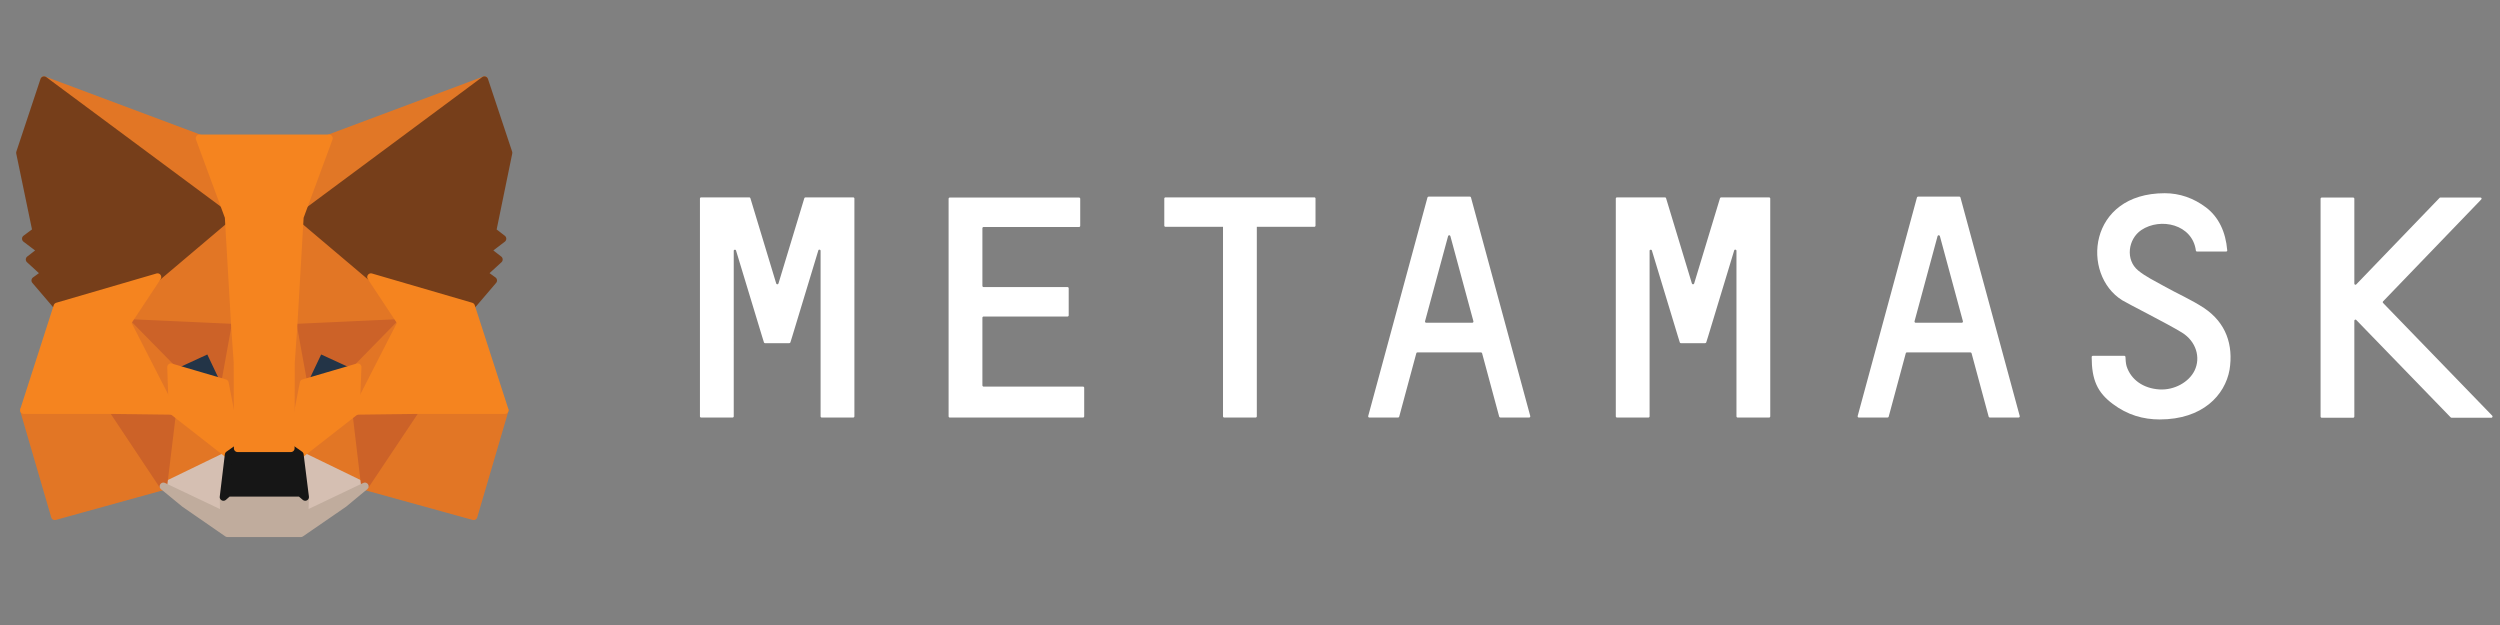 <?xml version="1.0" encoding="utf-8"?>
<!-- Generator: Adobe Illustrator 16.0.0, SVG Export Plug-In . SVG Version: 6.00 Build 0)  -->
<!DOCTYPE svg PUBLIC "-//W3C//DTD SVG 1.1//EN" "http://www.w3.org/Graphics/SVG/1.1/DTD/svg11.dtd">
<svg version="1.1" id="Layer_1" xmlns:ev="http://www.w3.org/2001/xml-events"
	 xmlns="http://www.w3.org/2000/svg" xmlns:xlink="http://www.w3.org/1999/xlink" x="0px" y="0px" width="336px" height="84px"
	 viewBox="0 0 336 84" enable-background="new 0 0 336 84" xml:space="preserve">
<rect x="0" y="0" width="336" height="84" fill="#808080" stroke="none"/>
<g>
	<g>
		<path fill="#FFFFFF" d="M296.223,41.398c-1.727-1.141-3.631-1.952-5.432-2.969c-1.167-0.659-2.412-1.243-3.427-2.08
			c-1.727-1.421-1.369-4.214,0.432-5.432c2.588-1.726,6.875-0.762,7.331,2.765c0,0.077,0.077,0.126,0.153,0.126h3.907
			c0.104,0,0.18-0.077,0.151-0.178c-0.2-2.436-1.141-4.466-2.863-5.761c-1.649-1.242-3.527-1.901-5.532-1.901
			c-10.329,0-11.272,10.938-5.71,14.39c0.634,0.407,6.091,3.147,8.019,4.338c1.93,1.192,2.538,3.374,1.701,5.101
			c-0.761,1.573-2.74,2.663-4.722,2.542c-2.156-0.128-3.832-1.294-4.417-3.123c-0.102-0.33-0.152-0.965-0.152-1.243
			c0-0.076-0.077-0.152-0.152-0.152h-4.236c-0.076,0-0.152,0.078-0.152,0.152c0,3.071,0.762,4.774,2.842,6.32
			c1.953,1.473,4.086,2.081,6.295,2.081c5.787,0,8.783-3.273,9.394-6.675C300.182,46.372,299.19,43.379,296.223,41.398z"/>
		<path fill="#FFFFFF" d="M112.189,26.527h-1.879h-2.054c-0.077,0-0.127,0.051-0.152,0.101L104.626,38.1
			c-0.051,0.152-0.253,0.152-0.304,0l-3.474-11.473c-0.026-0.077-0.077-0.101-0.152-0.101H98.64h-1.878h-2.538
			c-0.076,0-0.152,0.076-0.152,0.152v29.289c0,0.076,0.078,0.152,0.152,0.152h4.239c0.076,0,0.152-0.076,0.152-0.152V33.708
			c0-0.177,0.254-0.203,0.305-0.051l3.502,11.549l0.253,0.813c0.025,0.076,0.076,0.103,0.152,0.103h3.25
			c0.076,0,0.125-0.053,0.152-0.103l0.253-0.813l3.502-11.549c0.051-0.177,0.304-0.126,0.304,0.051v22.26
			c0,0.077,0.077,0.152,0.153,0.152h4.239c0.076,0,0.152-0.077,0.152-0.152V26.68c0-0.077-0.077-0.152-0.152-0.152L112.189,26.527
			L112.189,26.527z"/>
		<path fill="#FFFFFF" d="M231.325,26.527c-0.077,0-0.128,0.051-0.153,0.101L227.695,38.1c-0.051,0.152-0.253,0.152-0.304,0
			l-3.475-11.473c-0.026-0.077-0.077-0.101-0.155-0.101h-6.445c-0.076,0-0.152,0.076-0.152,0.152v29.289
			c0,0.076,0.077,0.152,0.152,0.152h4.237c0.076,0,0.152-0.076,0.152-0.152V33.708c0-0.177,0.254-0.203,0.306-0.051l3.502,11.549
			l0.253,0.813c0.026,0.076,0.077,0.103,0.152,0.103h3.248c0.077,0,0.127-0.053,0.152-0.103l0.256-0.813l3.501-11.549
			c0.052-0.177,0.305-0.126,0.305,0.051v22.26c0,0.077,0.078,0.152,0.152,0.152h4.237c0.076,0,0.152-0.077,0.152-0.152V26.68
			c0-0.077-0.077-0.152-0.152-0.152L231.325,26.527L231.325,26.527z"/>
		<path fill="#FFFFFF" d="M176.656,26.527h-7.892h-4.238h-7.894c-0.076,0-0.152,0.076-0.152,0.152v3.654
			c0,0.077,0.077,0.152,0.152,0.152h7.74v25.482c0,0.076,0.076,0.152,0.153,0.152h4.238c0.076,0,0.153-0.076,0.153-0.152V30.485
			h7.738c0.077,0,0.151-0.077,0.151-0.152v-3.654C176.807,26.602,176.757,26.527,176.656,26.527z"/>
		<path fill="#FFFFFF" d="M201.656,56.12h3.859c0.102,0,0.177-0.103,0.152-0.203l-7.971-29.39c-0.025-0.077-0.076-0.101-0.152-0.101
			h-1.475h-2.588h-1.472c-0.076,0-0.126,0.05-0.152,0.101l-7.969,29.39c-0.026,0.101,0.051,0.203,0.152,0.203h3.857
			c0.077,0,0.128-0.051,0.152-0.103l2.308-8.552c0.024-0.076,0.076-0.103,0.152-0.103h8.53c0.074,0,0.125,0.052,0.151,0.103
			l2.306,8.552C201.528,56.069,201.604,56.12,201.656,56.12z M191.526,43.174l3.099-11.445c0.05-0.152,0.251-0.152,0.305,0
			l3.096,11.445c0.025,0.103-0.051,0.205-0.152,0.205h-6.194C191.577,43.379,191.503,43.276,191.526,43.174z"/>
		<path fill="#FFFFFF" d="M267.441,56.12h3.859c0.102,0,0.178-0.103,0.152-0.203l-7.971-29.39c-0.025-0.077-0.076-0.101-0.151-0.101
			h-1.474h-2.587h-1.473c-0.077,0-0.127,0.05-0.153,0.101l-7.972,29.39c-0.026,0.101,0.055,0.203,0.154,0.203h3.858
			c0.076,0,0.126-0.051,0.152-0.103l2.307-8.552c0.025-0.076,0.077-0.103,0.151-0.103h8.53c0.076,0,0.126,0.052,0.152,0.103
			l2.307,8.552C267.312,56.069,267.363,56.12,267.441,56.12z M257.314,43.174l3.096-11.445c0.055-0.152,0.254-0.152,0.309,0
			l3.096,11.445c0.024,0.103-0.051,0.205-0.152,0.205h-6.195C257.365,43.379,257.29,43.276,257.314,43.174z"/>
		<path fill="#FFFFFF" d="M132.035,51.78v-9.086c0-0.076,0.077-0.152,0.152-0.152h11.294c0.076,0,0.152-0.076,0.152-0.153v-3.655
			c0-0.077-0.078-0.152-0.152-0.152h-11.294c-0.078,0-0.152-0.077-0.152-0.152v-7.768c0-0.077,0.077-0.152,0.152-0.152h12.842
			c0.078,0,0.152-0.077,0.152-0.152v-3.655c0-0.077-0.076-0.152-0.152-0.152h-12.994h-4.391c-0.076,0-0.152,0.077-0.152,0.152v3.807
			v8.097v3.96v9.391v4.011c0,0.076,0.078,0.152,0.152,0.152h4.391h13.528c0.076,0,0.152-0.076,0.152-0.152v-3.859
			c0-0.077-0.077-0.151-0.152-0.151h-13.4C132.086,51.933,132.035,51.883,132.035,51.78z"/>
		<path fill="#FFFFFF" d="M334.952,55.865l-14.672-15.152c-0.05-0.051-0.05-0.152,0-0.203l13.2-13.707
			c0.103-0.101,0.025-0.253-0.102-0.253h-5.405c-0.051,0-0.076,0.025-0.102,0.051l-11.194,11.626
			c-0.097,0.101-0.254,0.025-0.254-0.102V26.703c0-0.077-0.075-0.152-0.151-0.152h-4.234c-0.077,0-0.152,0.077-0.152,0.152v29.288
			c0,0.077,0.076,0.152,0.152,0.152h4.234c0.076,0,0.151-0.076,0.151-0.152V43.101c0-0.126,0.18-0.205,0.254-0.103l12.695,13.098
			c0.024,0.026,0.076,0.05,0.101,0.05h5.404C334.977,56.12,335.054,55.943,334.952,55.865z"/>
	</g>
	<g>
		<polygon fill="#E17726" stroke="#E17726" stroke-linecap="round" stroke-linejoin="round" points="65.107,10.765 39.447,29.799 
			44.219,18.583 		"/>
		<g>
			<polygon fill="#E27625" stroke="#E27625" stroke-linecap="round" stroke-linejoin="round" points="5.919,10.765 31.351,29.978 
				26.808,18.583 			"/>
			<polygon fill="#E27625" stroke="#E27625" stroke-linecap="round" stroke-linejoin="round" points="55.869,54.902 49.041,65.357 
				63.661,69.396 67.848,55.132 			"/>
			<polygon fill="#E27625" stroke="#E27625" stroke-linecap="round" stroke-linejoin="round" points="3.203,55.132 7.366,69.396 
				21.961,65.357 15.158,54.902 			"/>
			<polygon fill="#E27625" stroke="#E27625" stroke-linecap="round" stroke-linejoin="round" points="21.173,37.237 17.112,43.379 
				31.579,44.039 31.097,28.43 			"/>
			<polygon fill="#E27625" stroke="#E27625" stroke-linecap="round" stroke-linejoin="round" points="49.853,37.237 39.778,28.251 
				39.447,44.039 53.914,43.379 			"/>
			<polygon fill="#E27625" stroke="#E27625" stroke-linecap="round" stroke-linejoin="round" points="21.961,65.357 30.716,61.118 
				23.178,55.233 			"/>
			<polygon fill="#E27625" stroke="#E27625" stroke-linecap="round" stroke-linejoin="round" points="40.311,61.118 49.041,65.357 
				47.848,55.233 			"/>
		</g>
		<g>
			<polygon fill="#D5BFB2" stroke="#D5BFB2" stroke-linecap="round" stroke-linejoin="round" points="49.041,65.357 40.311,61.118 
				41.022,66.805 40.945,69.217 			"/>
			<polygon fill="#D5BFB2" stroke="#D5BFB2" stroke-linecap="round" stroke-linejoin="round" points="21.961,65.357 30.083,69.217 
				30.031,66.805 30.716,61.118 			"/>
		</g>
		<polygon fill="#233447" stroke="#233447" stroke-linecap="round" stroke-linejoin="round" points="30.235,51.477 22.976,49.344 
			28.102,46.983 		"/>
		<polygon fill="#233447" stroke="#233447" stroke-linecap="round" stroke-linejoin="round" points="40.792,51.477 42.925,46.983 
			48.076,49.344 		"/>
		<g>
			<polygon fill="#CC6228" stroke="#CC6228" stroke-linecap="round" stroke-linejoin="round" points="21.961,65.357 23.23,54.902 
				15.158,55.132 			"/>
			<polygon fill="#CC6228" stroke="#CC6228" stroke-linecap="round" stroke-linejoin="round" points="47.799,54.902 49.041,65.357 
				55.869,55.132 			"/>
			<polygon fill="#CC6228" stroke="#CC6228" stroke-linecap="round" stroke-linejoin="round" points="53.914,43.379 39.447,44.039 
				40.792,51.477 42.925,46.983 48.076,49.344 			"/>
			<polygon fill="#CC6228" stroke="#CC6228" stroke-linecap="round" stroke-linejoin="round" points="22.976,49.344 28.102,46.983 
				30.235,51.477 31.579,44.039 17.112,43.379 			"/>
		</g>
		<g>
			<polygon fill="#E27525" stroke="#E27525" stroke-linecap="round" stroke-linejoin="round" points="17.112,43.379 23.178,55.233 
				22.976,49.344 			"/>
			<polygon fill="#E27525" stroke="#E27525" stroke-linecap="round" stroke-linejoin="round" points="48.076,49.344 47.848,55.233 
				53.914,43.379 			"/>
			<polygon fill="#E27525" stroke="#E27525" stroke-linecap="round" stroke-linejoin="round" points="31.579,44.039 30.235,51.477 
				31.935,60.257 32.317,48.684 			"/>
			<polygon fill="#E27525" stroke="#E27525" stroke-linecap="round" stroke-linejoin="round" points="39.447,44.039 38.737,48.658 
				39.092,60.257 40.792,51.477 			"/>
		</g>
		<polygon fill="#F5841F" stroke="#F5841F" stroke-linecap="round" stroke-linejoin="round" points="40.792,51.477 39.092,60.257 
			40.311,61.118 47.848,55.233 48.076,49.344 		"/>
		<polygon fill="#F5841F" stroke="#F5841F" stroke-linecap="round" stroke-linejoin="round" points="22.976,49.344 23.178,55.233 
			30.716,61.118 31.935,60.257 30.235,51.477 		"/>
		<polygon fill="#C0AC9D" stroke="#C0AC9D" stroke-linecap="round" stroke-linejoin="round" points="40.945,69.217 41.022,66.805 
			40.361,66.247 30.666,66.247 30.031,66.805 30.083,69.217 21.961,65.357 24.802,67.694 30.564,71.678 40.437,71.678 
			46.223,67.694 49.041,65.357 		"/>
		<polygon fill="#161616" stroke="#161616" stroke-linecap="round" stroke-linejoin="round" points="40.311,61.118 39.092,60.257 
			31.935,60.257 30.716,61.118 30.031,66.805 30.666,66.247 40.361,66.247 41.022,66.805 		"/>
		<g>
			<polygon fill="#763E1A" stroke="#763E1A" stroke-linecap="round" stroke-linejoin="round" points="66.198,31.045 68.356,20.536 
				65.107,10.765 40.311,29.167 49.853,37.237 63.33,41.171 66.3,37.694 65.007,36.755 67.061,34.875 65.488,33.657 67.544,32.084 
							"/>
			<polygon fill="#763E1A" stroke="#763E1A" stroke-linecap="round" stroke-linejoin="round" points="2.671,20.536 4.853,31.045 
				3.459,32.084 5.539,33.657 3.966,34.875 6.02,36.755 4.728,37.694 7.697,41.171 21.173,37.237 30.716,29.167 5.919,10.765 			"/>
		</g>
		<polygon fill="#F5841F" stroke="#F5841F" stroke-linecap="round" stroke-linejoin="round" points="63.33,41.171 49.853,37.237 
			53.914,43.379 47.848,55.233 55.869,55.132 67.848,55.132 		"/>
		<polygon fill="#F5841F" stroke="#F5841F" stroke-linecap="round" stroke-linejoin="round" points="21.173,37.237 7.697,41.171 
			3.203,55.132 15.158,55.132 23.178,55.233 17.112,43.379 		"/>
		<polygon fill="#F5841F" stroke="#F5841F" stroke-linecap="round" stroke-linejoin="round" points="39.447,44.039 40.311,29.167 
			44.219,18.583 26.808,18.583 30.716,29.167 31.579,44.039 31.908,48.708 31.935,60.257 39.092,60.257 39.118,48.708 		"/>
	</g>
</g>
</svg>
